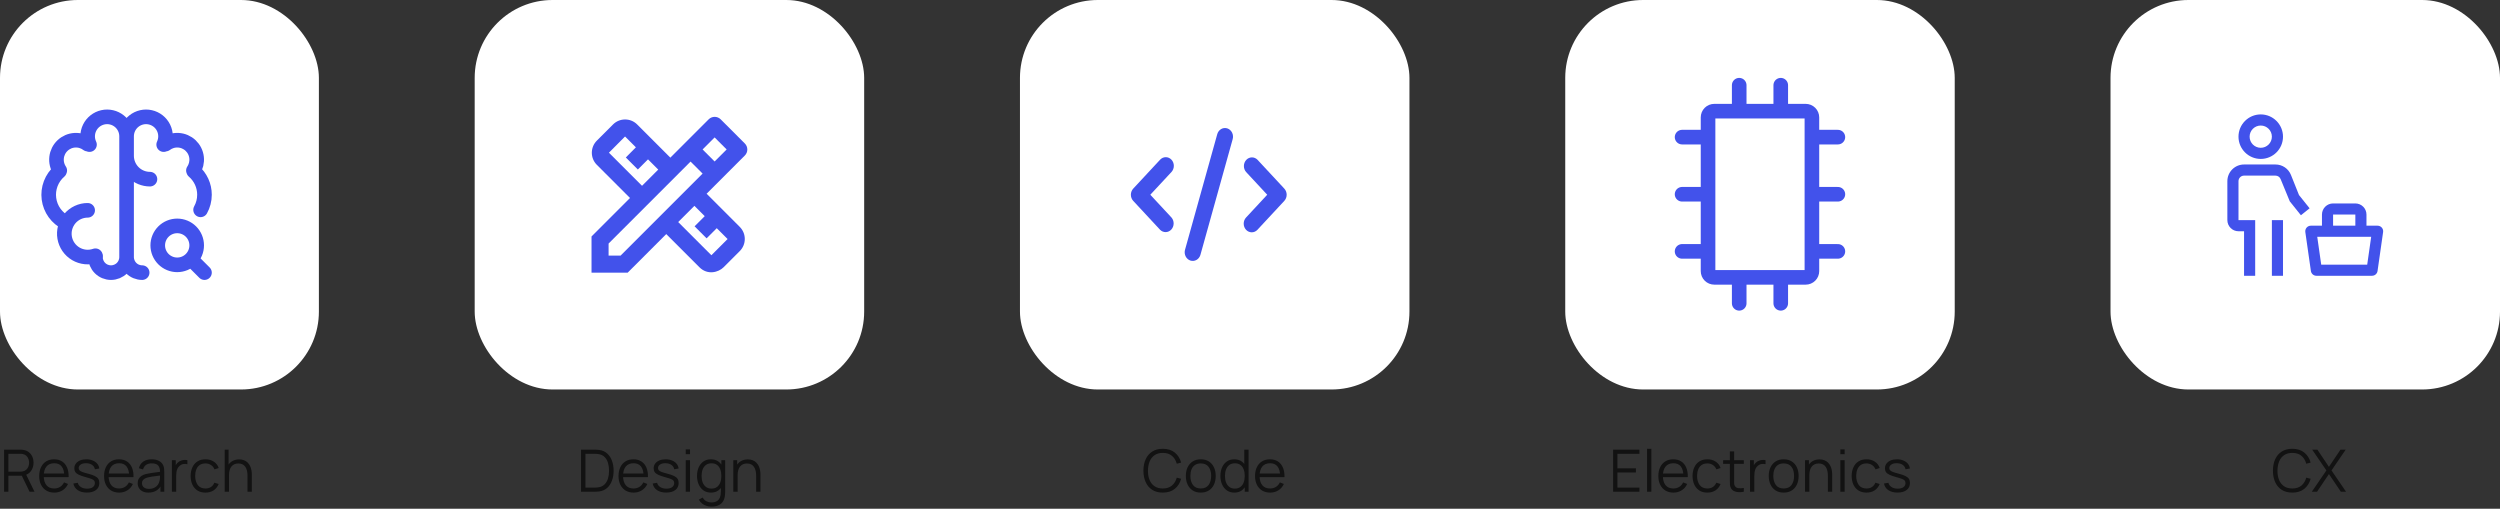 <svg width="1027" height="209" viewBox="0 0 1027 209" fill="none" xmlns="http://www.w3.org/2000/svg">
<rect x="0" y="0" width="1027" height="209" fill="#333333" stroke="none"/>
<rect width="131" height="160" rx="32" fill="white"/>
<path d="M36.007 86.398C34.61 86.4 33.231 86.707 31.965 87.298C30.699 87.888 29.577 88.747 28.677 89.816C27.778 90.884 27.122 92.136 26.757 93.484C26.391 94.833 26.324 96.244 26.56 97.621C26.796 98.998 27.33 100.306 28.124 101.455C28.918 102.604 29.953 103.566 31.157 104.274C32.362 104.982 33.706 105.418 35.096 105.553C36.486 105.688 37.889 105.517 39.207 105.054" stroke="#4252EB" stroke-width="6" stroke-linecap="round" stroke-linejoin="round"/>
<path d="M27.247 91.533C25.332 90.611 23.677 89.227 22.431 87.505C21.185 85.783 20.387 83.779 20.11 81.671C19.832 79.564 20.084 77.421 20.841 75.436C21.599 73.45 22.84 71.685 24.451 70.299M24.547 70.039C23.497 68.469 23.037 66.578 23.248 64.701C23.459 62.824 24.327 61.083 25.699 59.784C27.071 58.486 28.858 57.715 30.744 57.608C32.629 57.501 34.492 58.064 36.002 59.198M36.764 59.406C36.253 58.322 35.993 57.136 36.002 55.937C36.012 54.739 36.29 53.557 36.818 52.481C37.345 51.404 38.107 50.46 39.049 49.718C39.99 48.976 41.086 48.455 42.256 48.193C43.426 47.931 44.639 47.936 45.807 48.206C46.975 48.477 48.067 49.006 49.003 49.756C49.938 50.505 50.694 51.455 51.213 52.536C51.732 53.616 52.001 54.8 52.001 55.998M52.001 55.998V105.596M52.001 55.998C52.002 54.8 52.271 53.616 52.79 52.536C53.309 51.455 54.065 50.505 55 49.756C55.936 49.006 57.028 48.477 58.196 48.206C59.364 47.936 60.577 47.931 61.747 48.193C62.917 48.455 64.013 48.976 64.954 49.718C65.895 50.46 66.658 51.404 67.185 52.481C67.713 53.557 67.991 54.739 68.001 55.937C68.01 57.136 67.75 58.322 67.239 59.406M52.001 105.596C52.001 107.293 51.327 108.921 50.127 110.121C48.927 111.322 47.299 111.996 45.602 111.996C43.904 111.996 42.277 111.322 41.076 110.121C39.876 108.921 39.202 107.293 39.202 105.596M52.001 105.596C52.001 107.293 52.676 108.921 53.876 110.121C55.076 111.322 56.704 111.996 58.401 111.996M52.001 63.998C52.001 66.544 53.013 68.986 54.813 70.786C56.613 72.586 59.055 73.598 61.601 73.598M79.552 70.299C80.949 71.499 82.07 72.987 82.838 74.661C83.606 76.335 84.002 78.156 84 79.997C84 82.247 83.421 84.362 82.4 86.199M79.456 70.039C80.506 68.469 80.966 66.578 80.755 64.701C80.544 62.824 79.675 61.083 78.304 59.784C76.932 58.486 75.145 57.715 73.259 57.608C71.374 57.501 69.511 58.064 68.001 59.198M79.2 107.196L84 111.996M64.801 100.796C64.801 102.918 65.644 104.953 67.144 106.453C68.644 107.953 70.679 108.796 72.8 108.796C74.922 108.796 76.957 107.953 78.457 106.453C79.957 104.953 80.8 102.918 80.8 100.796C80.8 98.675 79.957 96.64 78.457 95.14C76.957 93.639 74.922 92.797 72.8 92.797C70.679 92.797 68.644 93.639 67.144 95.14C65.644 96.64 64.801 98.675 64.801 100.796Z" stroke="#4252EB" stroke-width="6" stroke-linecap="round" stroke-linejoin="round"/>
<path d="M1.68 202V184.72H8.352C8.52 184.72 8.708 184.728 8.916 184.744C9.132 184.752 9.348 184.776 9.564 184.816C10.468 184.952 11.232 185.268 11.856 185.764C12.488 186.252 12.964 186.868 13.284 187.612C13.612 188.356 13.776 189.18 13.776 190.084C13.776 191.388 13.432 192.52 12.744 193.48C12.056 194.44 11.072 195.044 9.792 195.292L9.18 195.436H3.444V202H1.68ZM12.144 202L8.736 194.968L10.428 194.32L14.172 202H12.144ZM3.444 193.756H8.304C8.448 193.756 8.616 193.748 8.808 193.732C9 193.716 9.188 193.688 9.372 193.648C9.964 193.52 10.448 193.276 10.824 192.916C11.208 192.556 11.492 192.128 11.676 191.632C11.868 191.136 11.964 190.62 11.964 190.084C11.964 189.548 11.868 189.032 11.676 188.536C11.492 188.032 11.208 187.6 10.824 187.24C10.448 186.88 9.964 186.636 9.372 186.508C9.188 186.468 9 186.444 8.808 186.436C8.616 186.42 8.448 186.412 8.304 186.412H3.444V193.756ZM22.305 202.36C21.041 202.36 19.945 202.08 19.017 201.52C18.097 200.96 17.381 200.172 16.869 199.156C16.357 198.14 16.101 196.948 16.101 195.58C16.101 194.164 16.353 192.94 16.857 191.908C17.361 190.876 18.069 190.08 18.981 189.52C19.901 188.96 20.985 188.68 22.233 188.68C23.513 188.68 24.605 188.976 25.509 189.568C26.413 190.152 27.097 190.992 27.561 192.088C28.025 193.184 28.237 194.492 28.197 196.012H26.397V195.388C26.365 193.708 26.001 192.44 25.305 191.584C24.617 190.728 23.609 190.3 22.281 190.3C20.889 190.3 19.821 190.752 19.077 191.656C18.341 192.56 17.973 193.848 17.973 195.52C17.973 197.152 18.341 198.42 19.077 199.324C19.821 200.22 20.873 200.668 22.233 200.668C23.161 200.668 23.969 200.456 24.657 200.032C25.353 199.6 25.901 198.98 26.301 198.172L27.945 198.808C27.433 199.936 26.677 200.812 25.677 201.436C24.685 202.052 23.561 202.36 22.305 202.36ZM17.349 196.012V194.536H27.249V196.012H17.349ZM35.696 202.348C34.176 202.348 32.924 202.02 31.94 201.364C30.964 200.708 30.364 199.796 30.14 198.628L31.94 198.328C32.132 199.064 32.568 199.652 33.248 200.092C33.936 200.524 34.784 200.74 35.792 200.74C36.776 200.74 37.552 200.536 38.12 200.128C38.688 199.712 38.972 199.148 38.972 198.436C38.972 198.036 38.88 197.712 38.696 197.464C38.52 197.208 38.156 196.972 37.604 196.756C37.052 196.54 36.228 196.284 35.132 195.988C33.956 195.668 33.036 195.348 32.372 195.028C31.708 194.708 31.236 194.34 30.956 193.924C30.676 193.5 30.536 192.984 30.536 192.376C30.536 191.64 30.744 190.996 31.16 190.444C31.576 189.884 32.152 189.452 32.888 189.148C33.624 188.836 34.48 188.68 35.456 188.68C36.432 188.68 37.304 188.84 38.072 189.16C38.848 189.472 39.472 189.912 39.944 190.48C40.416 191.048 40.696 191.708 40.784 192.46L38.984 192.784C38.864 192.024 38.484 191.424 37.844 190.984C37.212 190.536 36.408 190.304 35.432 190.288C34.512 190.264 33.764 190.44 33.188 190.816C32.612 191.184 32.324 191.676 32.324 192.292C32.324 192.636 32.428 192.932 32.636 193.18C32.844 193.42 33.22 193.648 33.764 193.864C34.316 194.08 35.1 194.316 36.116 194.572C37.308 194.876 38.244 195.196 38.924 195.532C39.604 195.868 40.088 196.264 40.376 196.72C40.664 197.176 40.808 197.74 40.808 198.412C40.808 199.636 40.352 200.6 39.44 201.304C38.536 202 37.288 202.348 35.696 202.348ZM48.953 202.36C47.689 202.36 46.593 202.08 45.665 201.52C44.745 200.96 44.029 200.172 43.517 199.156C43.005 198.14 42.749 196.948 42.749 195.58C42.749 194.164 43.001 192.94 43.505 191.908C44.009 190.876 44.717 190.08 45.629 189.52C46.549 188.96 47.633 188.68 48.881 188.68C50.161 188.68 51.253 188.976 52.157 189.568C53.061 190.152 53.745 190.992 54.209 192.088C54.673 193.184 54.885 194.492 54.845 196.012H53.045V195.388C53.013 193.708 52.649 192.44 51.953 191.584C51.265 190.728 50.257 190.3 48.929 190.3C47.537 190.3 46.469 190.752 45.725 191.656C44.989 192.56 44.621 193.848 44.621 195.52C44.621 197.152 44.989 198.42 45.725 199.324C46.469 200.22 47.521 200.668 48.881 200.668C49.809 200.668 50.617 200.456 51.305 200.032C52.001 199.6 52.549 198.98 52.949 198.172L54.593 198.808C54.081 199.936 53.325 200.812 52.325 201.436C51.333 202.052 50.209 202.36 48.953 202.36ZM43.997 196.012V194.536H53.897V196.012H43.997ZM60.982 202.36C60.006 202.36 59.186 202.184 58.522 201.832C57.866 201.48 57.374 201.012 57.046 200.428C56.718 199.844 56.554 199.208 56.554 198.52C56.554 197.816 56.694 197.216 56.974 196.72C57.262 196.216 57.65 195.804 58.138 195.484C58.634 195.164 59.206 194.92 59.854 194.752C60.51 194.592 61.234 194.452 62.026 194.332C62.826 194.204 63.606 194.096 64.366 194.008C65.134 193.912 65.806 193.82 66.382 193.732L65.758 194.116C65.782 192.836 65.534 191.888 65.014 191.272C64.494 190.656 63.59 190.348 62.302 190.348C61.414 190.348 60.662 190.548 60.046 190.948C59.438 191.348 59.01 191.98 58.762 192.844L57.046 192.34C57.342 191.18 57.938 190.28 58.834 189.64C59.73 189 60.894 188.68 62.326 188.68C63.51 188.68 64.514 188.904 65.338 189.352C66.17 189.792 66.758 190.432 67.102 191.272C67.262 191.648 67.366 192.068 67.414 192.532C67.462 192.996 67.486 193.468 67.486 193.948V202H65.914V198.748L66.37 198.94C65.93 200.052 65.246 200.9 64.318 201.484C63.39 202.068 62.278 202.36 60.982 202.36ZM61.186 200.836C62.01 200.836 62.73 200.688 63.346 200.392C63.962 200.096 64.458 199.692 64.834 199.18C65.21 198.66 65.454 198.076 65.566 197.428C65.662 197.012 65.714 196.556 65.722 196.06C65.73 195.556 65.734 195.18 65.734 194.932L66.406 195.28C65.806 195.36 65.154 195.44 64.45 195.52C63.754 195.6 63.066 195.692 62.386 195.796C61.714 195.9 61.106 196.024 60.562 196.168C60.194 196.272 59.838 196.42 59.494 196.612C59.15 196.796 58.866 197.044 58.642 197.356C58.426 197.668 58.318 198.056 58.318 198.52C58.318 198.896 58.41 199.26 58.594 199.612C58.786 199.964 59.09 200.256 59.506 200.488C59.93 200.72 60.49 200.836 61.186 200.836ZM70.61 202V189.04H72.194V192.16L71.882 191.752C72.026 191.368 72.214 191.016 72.446 190.696C72.678 190.368 72.93 190.1 73.202 189.892C73.538 189.596 73.93 189.372 74.378 189.22C74.826 189.06 75.278 188.968 75.734 188.944C76.19 188.912 76.606 188.944 76.982 189.04V190.696C76.51 190.576 75.994 190.548 75.434 190.612C74.874 190.676 74.358 190.9 73.886 191.284C73.454 191.62 73.13 192.024 72.914 192.496C72.698 192.96 72.554 193.456 72.482 193.984C72.41 194.504 72.374 195.02 72.374 195.532V202H70.61ZM84.4 202.36C83.096 202.36 81.992 202.068 81.088 201.484C80.184 200.9 79.496 200.096 79.024 199.072C78.56 198.04 78.32 196.856 78.304 195.52C78.32 194.16 78.568 192.968 79.048 191.944C79.528 190.912 80.22 190.112 81.124 189.544C82.028 188.968 83.124 188.68 84.412 188.68C85.724 188.68 86.864 189 87.832 189.64C88.808 190.28 89.476 191.156 89.836 192.268L88.108 192.82C87.804 192.044 87.32 191.444 86.656 191.02C86 190.588 85.248 190.372 84.4 190.372C83.448 190.372 82.66 190.592 82.036 191.032C81.412 191.464 80.948 192.068 80.644 192.844C80.34 193.62 80.184 194.512 80.176 195.52C80.192 197.072 80.552 198.32 81.256 199.264C81.96 200.2 83.008 200.668 84.4 200.668C85.28 200.668 86.028 200.468 86.644 200.068C87.268 199.66 87.74 199.068 88.06 198.292L89.836 198.82C89.356 199.972 88.652 200.852 87.724 201.46C86.796 202.06 85.688 202.36 84.4 202.36ZM101.673 202V195.388C101.673 194.668 101.605 194.008 101.469 193.408C101.333 192.8 101.113 192.272 100.809 191.824C100.513 191.368 100.125 191.016 99.645 190.768C99.173 190.52 98.597 190.396 97.917 190.396C97.293 190.396 96.741 190.504 96.261 190.72C95.789 190.936 95.389 191.248 95.061 191.656C94.741 192.056 94.497 192.544 94.329 193.12C94.161 193.696 94.077 194.352 94.077 195.088L92.829 194.812C92.829 193.484 93.061 192.368 93.525 191.464C93.989 190.56 94.629 189.876 95.445 189.412C96.261 188.948 97.197 188.716 98.253 188.716C99.029 188.716 99.705 188.836 100.281 189.076C100.865 189.316 101.357 189.64 101.757 190.048C102.165 190.456 102.493 190.924 102.741 191.452C102.989 191.972 103.169 192.528 103.281 193.12C103.393 193.704 103.449 194.288 103.449 194.872V202H101.673ZM92.301 202V184.72H93.897V194.476H94.077V202H92.301Z" fill="#121212"/>
<rect x="195" width="160" height="160" rx="32" fill="white"/>
<path d="M305.975 63.884C306.3 63.56 306.558 63.175 306.734 62.751C306.909 62.327 307 61.872 307 61.413C307 60.954 306.909 60.5 306.734 60.076C306.558 59.652 306.3 59.267 305.975 58.943L296.058 49.025C295.733 48.7 295.348 48.442 294.924 48.266C294.5 48.09 294.046 48 293.587 48C293.128 48 292.673 48.09 292.249 48.266C291.826 48.442 291.44 48.7 291.116 49.025L275.381 64.76L261.749 51.127C259.015 48.394 254.565 48.394 251.831 51.127L245.173 57.786C242.439 60.52 242.439 64.97 245.173 67.704L258.805 81.336L243 97.141V112H257.859L273.699 96.16L287.331 109.792C290.661 113.121 295.146 111.895 297.249 109.792L303.908 103.134C306.641 100.4 306.641 95.95 303.908 93.216L290.275 79.584L305.975 63.884ZM250.149 62.727L256.773 56.069L261.223 60.52L257.088 64.69L262.029 69.631L266.2 65.461L270.405 69.666L263.746 76.325L250.149 62.727ZM289.504 88.8L285.334 92.971L290.275 97.912L294.445 93.742L298.896 98.192L292.238 104.851L278.605 91.219L285.264 84.56L289.504 88.8ZM254.95 104.991H250.009V100.05L283.687 66.372L288.243 70.928L288.628 71.313L254.95 104.991ZM288.628 61.396L293.569 56.454L298.511 61.396L293.569 66.337L288.628 61.396Z" fill="#4252EB"/>
<path d="M238.68 202V184.72H243.924C244.108 184.72 244.42 184.724 244.86 184.732C245.308 184.74 245.736 184.772 246.144 184.828C247.456 185.012 248.552 185.5 249.432 186.292C250.312 187.084 250.972 188.092 251.412 189.316C251.852 190.54 252.072 191.888 252.072 193.36C252.072 194.832 251.852 196.18 251.412 197.404C250.972 198.628 250.312 199.636 249.432 200.428C248.552 201.22 247.456 201.708 246.144 201.892C245.744 201.94 245.316 201.972 244.86 201.988C244.404 201.996 244.092 202 243.924 202H238.68ZM240.504 200.308H243.924C244.252 200.308 244.604 200.3 244.98 200.284C245.364 200.26 245.692 200.22 245.964 200.164C246.972 199.988 247.784 199.58 248.4 198.94C249.024 198.3 249.48 197.5 249.768 196.54C250.056 195.572 250.2 194.512 250.2 193.36C250.2 192.2 250.056 191.136 249.768 190.168C249.48 189.2 249.024 188.4 248.4 187.768C247.776 187.136 246.964 186.732 245.964 186.556C245.692 186.5 245.36 186.464 244.968 186.448C244.584 186.424 244.236 186.412 243.924 186.412H240.504V200.308ZM260.289 202.36C259.025 202.36 257.929 202.08 257.001 201.52C256.081 200.96 255.365 200.172 254.853 199.156C254.341 198.14 254.085 196.948 254.085 195.58C254.085 194.164 254.337 192.94 254.841 191.908C255.345 190.876 256.053 190.08 256.965 189.52C257.885 188.96 258.969 188.68 260.217 188.68C261.497 188.68 262.589 188.976 263.493 189.568C264.397 190.152 265.081 190.992 265.545 192.088C266.009 193.184 266.221 194.492 266.181 196.012H264.381V195.388C264.349 193.708 263.985 192.44 263.289 191.584C262.601 190.728 261.593 190.3 260.265 190.3C258.873 190.3 257.805 190.752 257.061 191.656C256.325 192.56 255.957 193.848 255.957 195.52C255.957 197.152 256.325 198.42 257.061 199.324C257.805 200.22 258.857 200.668 260.217 200.668C261.145 200.668 261.953 200.456 262.641 200.032C263.337 199.6 263.885 198.98 264.285 198.172L265.929 198.808C265.417 199.936 264.661 200.812 263.661 201.436C262.669 202.052 261.545 202.36 260.289 202.36ZM255.333 196.012V194.536H265.233V196.012H255.333ZM273.68 202.348C272.16 202.348 270.908 202.02 269.924 201.364C268.948 200.708 268.348 199.796 268.124 198.628L269.924 198.328C270.116 199.064 270.552 199.652 271.232 200.092C271.92 200.524 272.768 200.74 273.776 200.74C274.76 200.74 275.536 200.536 276.104 200.128C276.672 199.712 276.956 199.148 276.956 198.436C276.956 198.036 276.864 197.712 276.68 197.464C276.504 197.208 276.14 196.972 275.588 196.756C275.036 196.54 274.212 196.284 273.116 195.988C271.94 195.668 271.02 195.348 270.356 195.028C269.692 194.708 269.22 194.34 268.94 193.924C268.66 193.5 268.52 192.984 268.52 192.376C268.52 191.64 268.728 190.996 269.144 190.444C269.56 189.884 270.136 189.452 270.872 189.148C271.608 188.836 272.464 188.68 273.44 188.68C274.416 188.68 275.288 188.84 276.056 189.16C276.832 189.472 277.456 189.912 277.928 190.48C278.4 191.048 278.68 191.708 278.768 192.46L276.968 192.784C276.848 192.024 276.468 191.424 275.828 190.984C275.196 190.536 274.392 190.304 273.416 190.288C272.496 190.264 271.748 190.44 271.172 190.816C270.596 191.184 270.308 191.676 270.308 192.292C270.308 192.636 270.412 192.932 270.62 193.18C270.828 193.42 271.204 193.648 271.748 193.864C272.3 194.08 273.084 194.316 274.1 194.572C275.292 194.876 276.228 195.196 276.908 195.532C277.588 195.868 278.072 196.264 278.36 196.72C278.648 197.176 278.792 197.74 278.792 198.412C278.792 199.636 278.336 200.6 277.424 201.304C276.52 202 275.272 202.348 273.68 202.348ZM281.693 186.58V184.6H283.457V186.58H281.693ZM281.693 202V189.04H283.457V202H281.693ZM292.203 208.12C291.539 208.12 290.883 208.02 290.235 207.82C289.595 207.628 289.003 207.32 288.459 206.896C287.915 206.48 287.459 205.936 287.091 205.264L288.687 204.376C289.047 205.096 289.551 205.612 290.199 205.924C290.855 206.244 291.523 206.404 292.203 206.404C293.139 206.404 293.895 206.228 294.471 205.876C295.055 205.532 295.479 205.02 295.743 204.34C296.007 203.66 296.135 202.812 296.127 201.796V198.34H296.331V189.04H297.903V201.82C297.903 202.188 297.891 202.54 297.867 202.876C297.851 203.22 297.815 203.556 297.759 203.884C297.607 204.852 297.291 205.648 296.811 206.272C296.339 206.896 295.715 207.36 294.939 207.664C294.171 207.968 293.259 208.12 292.203 208.12ZM292.083 202.36C290.875 202.36 289.843 202.06 288.987 201.46C288.131 200.852 287.475 200.032 287.019 199C286.563 197.968 286.335 196.804 286.335 195.508C286.335 194.22 286.559 193.06 287.007 192.028C287.463 190.996 288.115 190.18 288.963 189.58C289.811 188.98 290.827 188.68 292.011 188.68C293.227 188.68 294.251 188.976 295.083 189.568C295.915 190.16 296.543 190.972 296.967 192.004C297.399 193.028 297.615 194.196 297.615 195.508C297.615 196.796 297.403 197.96 296.979 199C296.555 200.032 295.931 200.852 295.107 201.46C294.283 202.06 293.275 202.36 292.083 202.36ZM292.263 200.716C293.183 200.716 293.943 200.492 294.543 200.044C295.143 199.596 295.591 198.98 295.887 198.196C296.183 197.404 296.331 196.508 296.331 195.508C296.331 194.492 296.183 193.596 295.887 192.82C295.591 192.036 295.143 191.424 294.543 190.984C293.951 190.544 293.203 190.324 292.299 190.324C291.371 190.324 290.603 190.552 289.995 191.008C289.387 191.464 288.935 192.084 288.639 192.868C288.351 193.652 288.207 194.532 288.207 195.508C288.207 196.492 288.355 197.38 288.651 198.172C288.955 198.956 289.407 199.576 290.007 200.032C290.607 200.488 291.359 200.716 292.263 200.716ZM310.618 202V195.388C310.618 194.668 310.55 194.008 310.414 193.408C310.278 192.8 310.058 192.272 309.754 191.824C309.458 191.368 309.07 191.016 308.59 190.768C308.118 190.52 307.542 190.396 306.862 190.396C306.238 190.396 305.686 190.504 305.206 190.72C304.734 190.936 304.334 191.248 304.006 191.656C303.686 192.056 303.442 192.544 303.274 193.12C303.106 193.696 303.022 194.352 303.022 195.088L301.774 194.812C301.774 193.484 302.006 192.368 302.47 191.464C302.934 190.56 303.574 189.876 304.39 189.412C305.206 188.948 306.142 188.716 307.198 188.716C307.974 188.716 308.65 188.836 309.226 189.076C309.81 189.316 310.302 189.64 310.702 190.048C311.11 190.456 311.438 190.924 311.686 191.452C311.934 191.972 312.114 192.528 312.226 193.12C312.338 193.704 312.394 194.288 312.394 194.872V202H310.618ZM301.246 202V189.04H302.842V192.232H303.022V202H301.246Z" fill="#121212"/>
<rect x="419" width="160" height="160" rx="32" fill="white"/>
<path fill-rule="evenodd" clip-rule="evenodd" d="M506.353 57.277C506.494 56.825 506.548 56.347 506.514 55.871C506.479 55.395 506.356 54.932 506.152 54.508C505.948 54.085 505.667 53.71 505.326 53.405C504.984 53.101 504.59 52.873 504.165 52.736C503.74 52.599 503.294 52.555 502.854 52.607C502.413 52.659 501.986 52.805 501.599 53.038C501.212 53.271 500.872 53.584 500.6 53.961C500.328 54.338 500.129 54.769 500.014 55.23L486.772 102.73C486.556 103.623 486.671 104.571 487.091 105.374C487.511 106.178 488.205 106.775 489.026 107.039C489.847 107.304 490.732 107.216 491.493 106.793C492.255 106.37 492.835 105.646 493.111 104.773L506.353 57.273V57.277ZM481.245 65.609C481.865 66.277 482.213 67.182 482.213 68.126C482.213 69.07 481.865 69.976 481.245 70.644L472.549 80.001L481.245 89.359C481.83 90.034 482.148 90.927 482.133 91.85C482.118 92.773 481.771 93.654 481.164 94.307C480.558 94.959 479.739 95.333 478.882 95.35C478.024 95.366 477.194 95.023 476.566 94.394L465.531 82.519C464.911 81.851 464.562 80.945 464.562 80.001C464.562 79.057 464.911 78.152 465.531 77.484L476.566 65.609C477.187 64.942 478.028 64.567 478.906 64.567C479.783 64.567 480.624 64.942 481.245 65.609ZM511.88 94.394C511.26 93.726 510.912 92.82 510.912 91.876C510.912 90.932 511.26 90.027 511.88 89.359L520.576 80.001L511.88 70.644C511.295 69.969 510.977 69.075 510.992 68.152C511.007 67.23 511.354 66.349 511.961 65.696C512.567 65.043 513.386 64.67 514.243 64.653C515.101 64.637 515.931 64.98 516.559 65.609L527.594 77.484C528.214 78.152 528.563 79.057 528.563 80.001C528.563 80.945 528.214 81.851 527.594 82.519L516.559 94.394C515.938 95.061 515.097 95.436 514.219 95.436C513.342 95.436 512.501 95.061 511.88 94.394Z" fill="#4252EB"/>
<path d="M477.676 202.36C475.956 202.36 474.504 201.98 473.32 201.22C472.136 200.452 471.24 199.392 470.632 198.04C470.024 196.688 469.72 195.128 469.72 193.36C469.72 191.592 470.024 190.032 470.632 188.68C471.24 187.328 472.136 186.272 473.32 185.512C474.504 184.744 475.956 184.36 477.676 184.36C479.684 184.36 481.324 184.876 482.596 185.908C483.868 186.932 484.74 188.308 485.212 190.036L483.412 190.504C483.044 189.136 482.384 188.052 481.432 187.252C480.48 186.452 479.228 186.052 477.676 186.052C476.324 186.052 475.2 186.36 474.304 186.976C473.408 187.592 472.732 188.452 472.276 189.556C471.828 190.652 471.596 191.92 471.58 193.36C471.572 194.8 471.792 196.068 472.24 197.164C472.696 198.26 473.376 199.12 474.28 199.744C475.192 200.36 476.324 200.668 477.676 200.668C479.228 200.668 480.48 200.268 481.432 199.468C482.384 198.66 483.044 197.576 483.412 196.216L485.212 196.684C484.74 198.412 483.868 199.792 482.596 200.824C481.324 201.848 479.684 202.36 477.676 202.36ZM493.272 202.36C491.984 202.36 490.884 202.068 489.972 201.484C489.06 200.9 488.36 200.092 487.872 199.06C487.384 198.028 487.14 196.844 487.14 195.508C487.14 194.148 487.388 192.956 487.884 191.932C488.38 190.908 489.084 190.112 489.996 189.544C490.916 188.968 492.008 188.68 493.272 188.68C494.568 188.68 495.672 188.972 496.584 189.556C497.504 190.132 498.204 190.936 498.684 191.968C499.172 192.992 499.416 194.172 499.416 195.508C499.416 196.868 499.172 198.064 498.684 199.096C498.196 200.12 497.492 200.92 496.572 201.496C495.652 202.072 494.552 202.36 493.272 202.36ZM493.272 200.668C494.712 200.668 495.784 200.192 496.488 199.24C497.192 198.28 497.544 197.036 497.544 195.508C497.544 193.94 497.188 192.692 496.476 191.764C495.772 190.836 494.704 190.372 493.272 190.372C492.304 190.372 491.504 190.592 490.872 191.032C490.248 191.464 489.78 192.068 489.468 192.844C489.164 193.612 489.012 194.5 489.012 195.508C489.012 197.068 489.372 198.32 490.092 199.264C490.812 200.2 491.872 200.668 493.272 200.668ZM507.091 202.36C505.883 202.36 504.851 202.06 503.995 201.46C503.139 200.852 502.483 200.032 502.027 199C501.571 197.968 501.343 196.804 501.343 195.508C501.343 194.22 501.567 193.06 502.015 192.028C502.471 190.996 503.123 190.18 503.971 189.58C504.819 188.98 505.835 188.68 507.019 188.68C508.235 188.68 509.259 188.976 510.091 189.568C510.923 190.16 511.551 190.972 511.975 192.004C512.407 193.028 512.623 194.196 512.623 195.508C512.623 196.796 512.411 197.96 511.987 199C511.563 200.032 510.939 200.852 510.115 201.46C509.291 202.06 508.283 202.36 507.091 202.36ZM507.271 200.716C508.191 200.716 508.951 200.492 509.551 200.044C510.151 199.596 510.599 198.98 510.895 198.196C511.191 197.404 511.339 196.508 511.339 195.508C511.339 194.492 511.191 193.596 510.895 192.82C510.599 192.036 510.151 191.424 509.551 190.984C508.959 190.544 508.211 190.324 507.307 190.324C506.379 190.324 505.611 190.552 505.003 191.008C504.395 191.464 503.943 192.084 503.647 192.868C503.359 193.652 503.215 194.532 503.215 195.508C503.215 196.492 503.363 197.38 503.659 198.172C503.963 198.956 504.415 199.576 505.015 200.032C505.615 200.488 506.367 200.716 507.271 200.716ZM511.339 202V192.244H511.147V184.72H512.923V202H511.339ZM521.773 202.36C520.509 202.36 519.413 202.08 518.485 201.52C517.565 200.96 516.849 200.172 516.337 199.156C515.825 198.14 515.569 196.948 515.569 195.58C515.569 194.164 515.821 192.94 516.325 191.908C516.829 190.876 517.537 190.08 518.449 189.52C519.369 188.96 520.453 188.68 521.701 188.68C522.981 188.68 524.073 188.976 524.977 189.568C525.881 190.152 526.565 190.992 527.029 192.088C527.493 193.184 527.705 194.492 527.665 196.012H525.865V195.388C525.833 193.708 525.469 192.44 524.773 191.584C524.085 190.728 523.077 190.3 521.749 190.3C520.357 190.3 519.289 190.752 518.545 191.656C517.809 192.56 517.441 193.848 517.441 195.52C517.441 197.152 517.809 198.42 518.545 199.324C519.289 200.22 520.341 200.668 521.701 200.668C522.629 200.668 523.437 200.456 524.125 200.032C524.821 199.6 525.369 198.98 525.769 198.172L527.413 198.808C526.901 199.936 526.145 200.812 525.145 201.436C524.153 202.052 523.029 202.36 521.773 202.36ZM516.817 196.012V194.536H526.717V196.012H516.817Z" fill="#121212"/>
<rect x="643" width="160" height="160" rx="32" fill="white"/>
<path d="M731.533 113.933V124.6M714.467 113.933V124.6M731.533 45.667V35M714.467 45.667V35M701.667 79.8H691M755 79.8H744.333M701.667 56.333H691M755 56.333H744.333M701.667 103.267H691M755 103.267H744.333M701.667 111.373V48.227C701.667 47.548 701.936 46.897 702.416 46.416C702.897 45.936 703.548 45.667 704.227 45.667H741.773C742.11 45.667 742.442 45.733 742.753 45.861C743.064 45.99 743.346 46.179 743.584 46.416C743.821 46.654 744.01 46.936 744.138 47.247C744.267 47.558 744.333 47.891 744.333 48.227V111.373C744.333 111.71 744.267 112.042 744.138 112.353C744.01 112.664 743.821 112.946 743.584 113.184C743.346 113.421 743.064 113.61 742.753 113.738C742.442 113.867 742.11 113.933 741.773 113.933H704.227C703.548 113.933 702.897 113.664 702.416 113.184C701.936 112.703 701.667 112.052 701.667 111.373Z" stroke="#4252EB" stroke-width="6" stroke-linecap="round" stroke-linejoin="round"/>
<path d="M662.68 202V184.72H673.48V186.412H664.444V192.388H672.04V194.08H664.444V200.308H673.48V202H662.68ZM676.608 202V184.36H678.372V202H676.608ZM687.453 202.36C686.189 202.36 685.093 202.08 684.165 201.52C683.245 200.96 682.529 200.172 682.017 199.156C681.505 198.14 681.249 196.948 681.249 195.58C681.249 194.164 681.501 192.94 682.005 191.908C682.509 190.876 683.217 190.08 684.129 189.52C685.049 188.96 686.133 188.68 687.381 188.68C688.661 188.68 689.753 188.976 690.657 189.568C691.561 190.152 692.245 190.992 692.709 192.088C693.173 193.184 693.385 194.492 693.345 196.012H691.545V195.388C691.513 193.708 691.149 192.44 690.453 191.584C689.765 190.728 688.757 190.3 687.429 190.3C686.037 190.3 684.969 190.752 684.225 191.656C683.489 192.56 683.121 193.848 683.121 195.52C683.121 197.152 683.489 198.42 684.225 199.324C684.969 200.22 686.021 200.668 687.381 200.668C688.309 200.668 689.117 200.456 689.805 200.032C690.501 199.6 691.049 198.98 691.449 198.172L693.093 198.808C692.581 199.936 691.825 200.812 690.825 201.436C689.833 202.052 688.709 202.36 687.453 202.36ZM682.497 196.012V194.536H692.397V196.012H682.497ZM701.384 202.36C700.08 202.36 698.976 202.068 698.072 201.484C697.168 200.9 696.48 200.096 696.008 199.072C695.544 198.04 695.304 196.856 695.288 195.52C695.304 194.16 695.552 192.968 696.032 191.944C696.512 190.912 697.204 190.112 698.108 189.544C699.012 188.968 700.108 188.68 701.396 188.68C702.708 188.68 703.848 189 704.816 189.64C705.792 190.28 706.46 191.156 706.82 192.268L705.092 192.82C704.788 192.044 704.304 191.444 703.64 191.02C702.984 190.588 702.232 190.372 701.384 190.372C700.432 190.372 699.644 190.592 699.02 191.032C698.396 191.464 697.932 192.068 697.628 192.844C697.324 193.62 697.168 194.512 697.16 195.52C697.176 197.072 697.536 198.32 698.24 199.264C698.944 200.2 699.992 200.668 701.384 200.668C702.264 200.668 703.012 200.468 703.628 200.068C704.252 199.66 704.724 199.068 705.044 198.292L706.82 198.82C706.34 199.972 705.636 200.852 704.708 201.46C703.78 202.06 702.672 202.36 701.384 202.36ZM716.353 202C715.625 202.152 714.905 202.212 714.193 202.18C713.489 202.148 712.857 201.996 712.297 201.724C711.745 201.452 711.325 201.028 711.037 200.452C710.805 199.972 710.677 199.488 710.653 199C710.637 198.504 710.629 197.94 710.629 197.308V185.44H712.381V197.236C712.381 197.78 712.385 198.236 712.393 198.604C712.409 198.964 712.493 199.284 712.645 199.564C712.933 200.1 713.389 200.42 714.013 200.524C714.645 200.628 715.425 200.604 716.353 200.452V202ZM707.857 190.552V189.04H716.353V190.552H707.857ZM718.907 202V189.04H720.491V192.16L720.179 191.752C720.323 191.368 720.511 191.016 720.743 190.696C720.975 190.368 721.227 190.1 721.499 189.892C721.835 189.596 722.227 189.372 722.675 189.22C723.123 189.06 723.575 188.968 724.031 188.944C724.487 188.912 724.903 188.944 725.279 189.04V190.696C724.807 190.576 724.291 190.548 723.731 190.612C723.171 190.676 722.655 190.9 722.183 191.284C721.751 191.62 721.427 192.024 721.211 192.496C720.995 192.96 720.851 193.456 720.779 193.984C720.707 194.504 720.671 195.02 720.671 195.532V202H718.907ZM732.733 202.36C731.445 202.36 730.345 202.068 729.433 201.484C728.521 200.9 727.821 200.092 727.333 199.06C726.845 198.028 726.601 196.844 726.601 195.508C726.601 194.148 726.849 192.956 727.345 191.932C727.841 190.908 728.545 190.112 729.457 189.544C730.377 188.968 731.469 188.68 732.733 188.68C734.029 188.68 735.133 188.972 736.045 189.556C736.965 190.132 737.665 190.936 738.145 191.968C738.633 192.992 738.877 194.172 738.877 195.508C738.877 196.868 738.633 198.064 738.145 199.096C737.657 200.12 736.953 200.92 736.033 201.496C735.113 202.072 734.013 202.36 732.733 202.36ZM732.733 200.668C734.173 200.668 735.245 200.192 735.949 199.24C736.653 198.28 737.005 197.036 737.005 195.508C737.005 193.94 736.649 192.692 735.937 191.764C735.233 190.836 734.165 190.372 732.733 190.372C731.765 190.372 730.965 190.592 730.333 191.032C729.709 191.464 729.241 192.068 728.929 192.844C728.625 193.612 728.473 194.5 728.473 195.508C728.473 197.068 728.833 198.32 729.553 199.264C730.273 200.2 731.333 200.668 732.733 200.668ZM750.884 202V195.388C750.884 194.668 750.816 194.008 750.68 193.408C750.544 192.8 750.324 192.272 750.02 191.824C749.724 191.368 749.336 191.016 748.856 190.768C748.384 190.52 747.808 190.396 747.128 190.396C746.504 190.396 745.952 190.504 745.472 190.72C745 190.936 744.6 191.248 744.272 191.656C743.952 192.056 743.708 192.544 743.54 193.12C743.372 193.696 743.288 194.352 743.288 195.088L742.04 194.812C742.04 193.484 742.272 192.368 742.736 191.464C743.2 190.56 743.84 189.876 744.656 189.412C745.472 188.948 746.408 188.716 747.464 188.716C748.24 188.716 748.916 188.836 749.492 189.076C750.076 189.316 750.568 189.64 750.968 190.048C751.376 190.456 751.704 190.924 751.952 191.452C752.2 191.972 752.38 192.528 752.492 193.12C752.604 193.704 752.66 194.288 752.66 194.872V202H750.884ZM741.512 202V189.04H743.108V192.232H743.288V202H741.512ZM756.014 186.58V184.6H757.778V186.58H756.014ZM756.014 202V189.04H757.778V202H756.014ZM766.751 202.36C765.447 202.36 764.343 202.068 763.439 201.484C762.535 200.9 761.847 200.096 761.375 199.072C760.911 198.04 760.671 196.856 760.655 195.52C760.671 194.16 760.919 192.968 761.399 191.944C761.879 190.912 762.571 190.112 763.475 189.544C764.379 188.968 765.475 188.68 766.763 188.68C768.075 188.68 769.215 189 770.183 189.64C771.159 190.28 771.827 191.156 772.187 192.268L770.459 192.82C770.155 192.044 769.671 191.444 769.007 191.02C768.351 190.588 767.599 190.372 766.751 190.372C765.799 190.372 765.011 190.592 764.387 191.032C763.763 191.464 763.299 192.068 762.995 192.844C762.691 193.62 762.535 194.512 762.527 195.52C762.543 197.072 762.903 198.32 763.607 199.264C764.311 200.2 765.359 200.668 766.751 200.668C767.631 200.668 768.379 200.468 768.995 200.068C769.619 199.66 770.091 199.068 770.411 198.292L772.187 198.82C771.707 199.972 771.003 200.852 770.075 201.46C769.147 202.06 768.039 202.36 766.751 202.36ZM779.5 202.348C777.98 202.348 776.728 202.02 775.744 201.364C774.768 200.708 774.168 199.796 773.944 198.628L775.744 198.328C775.936 199.064 776.372 199.652 777.052 200.092C777.74 200.524 778.588 200.74 779.596 200.74C780.58 200.74 781.356 200.536 781.924 200.128C782.492 199.712 782.776 199.148 782.776 198.436C782.776 198.036 782.684 197.712 782.5 197.464C782.324 197.208 781.96 196.972 781.408 196.756C780.856 196.54 780.032 196.284 778.936 195.988C777.76 195.668 776.84 195.348 776.176 195.028C775.512 194.708 775.04 194.34 774.76 193.924C774.48 193.5 774.34 192.984 774.34 192.376C774.34 191.64 774.548 190.996 774.964 190.444C775.38 189.884 775.956 189.452 776.692 189.148C777.428 188.836 778.284 188.68 779.26 188.68C780.236 188.68 781.108 188.84 781.876 189.16C782.652 189.472 783.276 189.912 783.748 190.48C784.22 191.048 784.5 191.708 784.588 192.46L782.788 192.784C782.668 192.024 782.288 191.424 781.648 190.984C781.016 190.536 780.212 190.304 779.236 190.288C778.316 190.264 777.568 190.44 776.992 190.816C776.416 191.184 776.128 191.676 776.128 192.292C776.128 192.636 776.232 192.932 776.44 193.18C776.648 193.42 777.024 193.648 777.568 193.864C778.12 194.08 778.904 194.316 779.92 194.572C781.112 194.876 782.048 195.196 782.728 195.532C783.408 195.868 783.892 196.264 784.18 196.72C784.468 197.176 784.612 197.74 784.612 198.412C784.612 199.636 784.156 200.6 783.244 201.304C782.34 202 781.092 202.348 779.5 202.348Z" fill="#121212"/>
<rect x="867" width="160" height="160" rx="32" fill="white"/>
<path d="M978.443 93.503C978.229 93.255 977.964 93.057 977.666 92.921C977.368 92.785 977.045 92.714 976.718 92.714H972.146V88.143C972.146 85.624 970.096 83.571 967.575 83.571H958.432C955.911 83.571 953.861 85.624 953.861 88.143V92.714H949.289C948.962 92.715 948.638 92.785 948.34 92.921C948.042 93.058 947.777 93.256 947.563 93.503C947.348 93.751 947.189 94.041 947.097 94.356C947.004 94.67 946.98 95 947.026 95.324L949.312 111.324C949.39 111.869 949.662 112.367 950.078 112.727C950.493 113.087 951.025 113.286 951.575 113.286H974.432C974.982 113.286 975.514 113.087 975.929 112.727C976.345 112.367 976.617 111.869 976.695 111.324L978.981 95.324C979.027 95 979.003 94.669 978.91 94.355C978.817 94.041 978.658 93.75 978.443 93.503ZM958.432 88.143H967.575V92.714H958.432V88.143ZM972.45 108.714H953.557L951.925 97.286H974.082L972.45 108.714ZM933.289 90.428H937.86V113.286H933.289V90.428Z" fill="#4252EB"/>
<path d="M948.783 85.572L944.426 80.122L941.13 71.882C940.625 70.607 939.747 69.514 938.611 68.745C937.475 67.976 936.134 67.567 934.762 67.571H921.857C918.077 67.571 915 70.648 915 74.429V90.429C915 92.95 917.05 95 919.571 95H921.857V113.286H926.429V90.429H919.571V74.429C919.571 73.822 919.812 73.241 920.241 72.812C920.67 72.384 921.251 72.143 921.857 72.143H934.762C935.702 72.143 936.536 72.707 936.883 73.581L940.643 82.714L945.215 88.429L948.783 85.572ZM919.571 56.143C919.571 51.101 923.672 47 928.714 47C933.757 47 937.857 51.101 937.857 56.143C937.857 61.185 933.757 65.286 928.714 65.286C923.672 65.286 919.571 61.185 919.571 56.143ZM924.143 56.143C924.143 58.664 926.193 60.714 928.714 60.714C931.235 60.714 933.286 58.664 933.286 56.143C933.286 53.622 931.235 51.571 928.714 51.571C926.193 51.571 924.143 53.622 924.143 56.143Z" fill="#4252EB"/>
<path d="M941.676 202.36C939.956 202.36 938.504 201.98 937.32 201.22C936.136 200.452 935.24 199.392 934.632 198.04C934.024 196.688 933.72 195.128 933.72 193.36C933.72 191.592 934.024 190.032 934.632 188.68C935.24 187.328 936.136 186.272 937.32 185.512C938.504 184.744 939.956 184.36 941.676 184.36C943.684 184.36 945.324 184.876 946.596 185.908C947.868 186.932 948.74 188.308 949.212 190.036L947.412 190.504C947.044 189.136 946.384 188.052 945.432 187.252C944.48 186.452 943.228 186.052 941.676 186.052C940.324 186.052 939.2 186.36 938.304 186.976C937.408 187.592 936.732 188.452 936.276 189.556C935.828 190.652 935.596 191.92 935.58 193.36C935.572 194.8 935.792 196.068 936.24 197.164C936.696 198.26 937.376 199.12 938.28 199.744C939.192 200.36 940.324 200.668 941.676 200.668C943.228 200.668 944.48 200.268 945.432 199.468C946.384 198.66 947.044 197.576 947.412 196.216L949.212 196.684C948.74 198.412 947.868 199.792 946.596 200.824C945.324 201.848 943.684 202.36 941.676 202.36ZM949.693 202L955.681 193.252L949.849 184.72H951.985L956.725 191.776L961.465 184.72H963.613L957.781 193.252L963.757 202H961.621L956.725 194.74L951.841 202H949.693Z" fill="#121212"/>
</svg>
